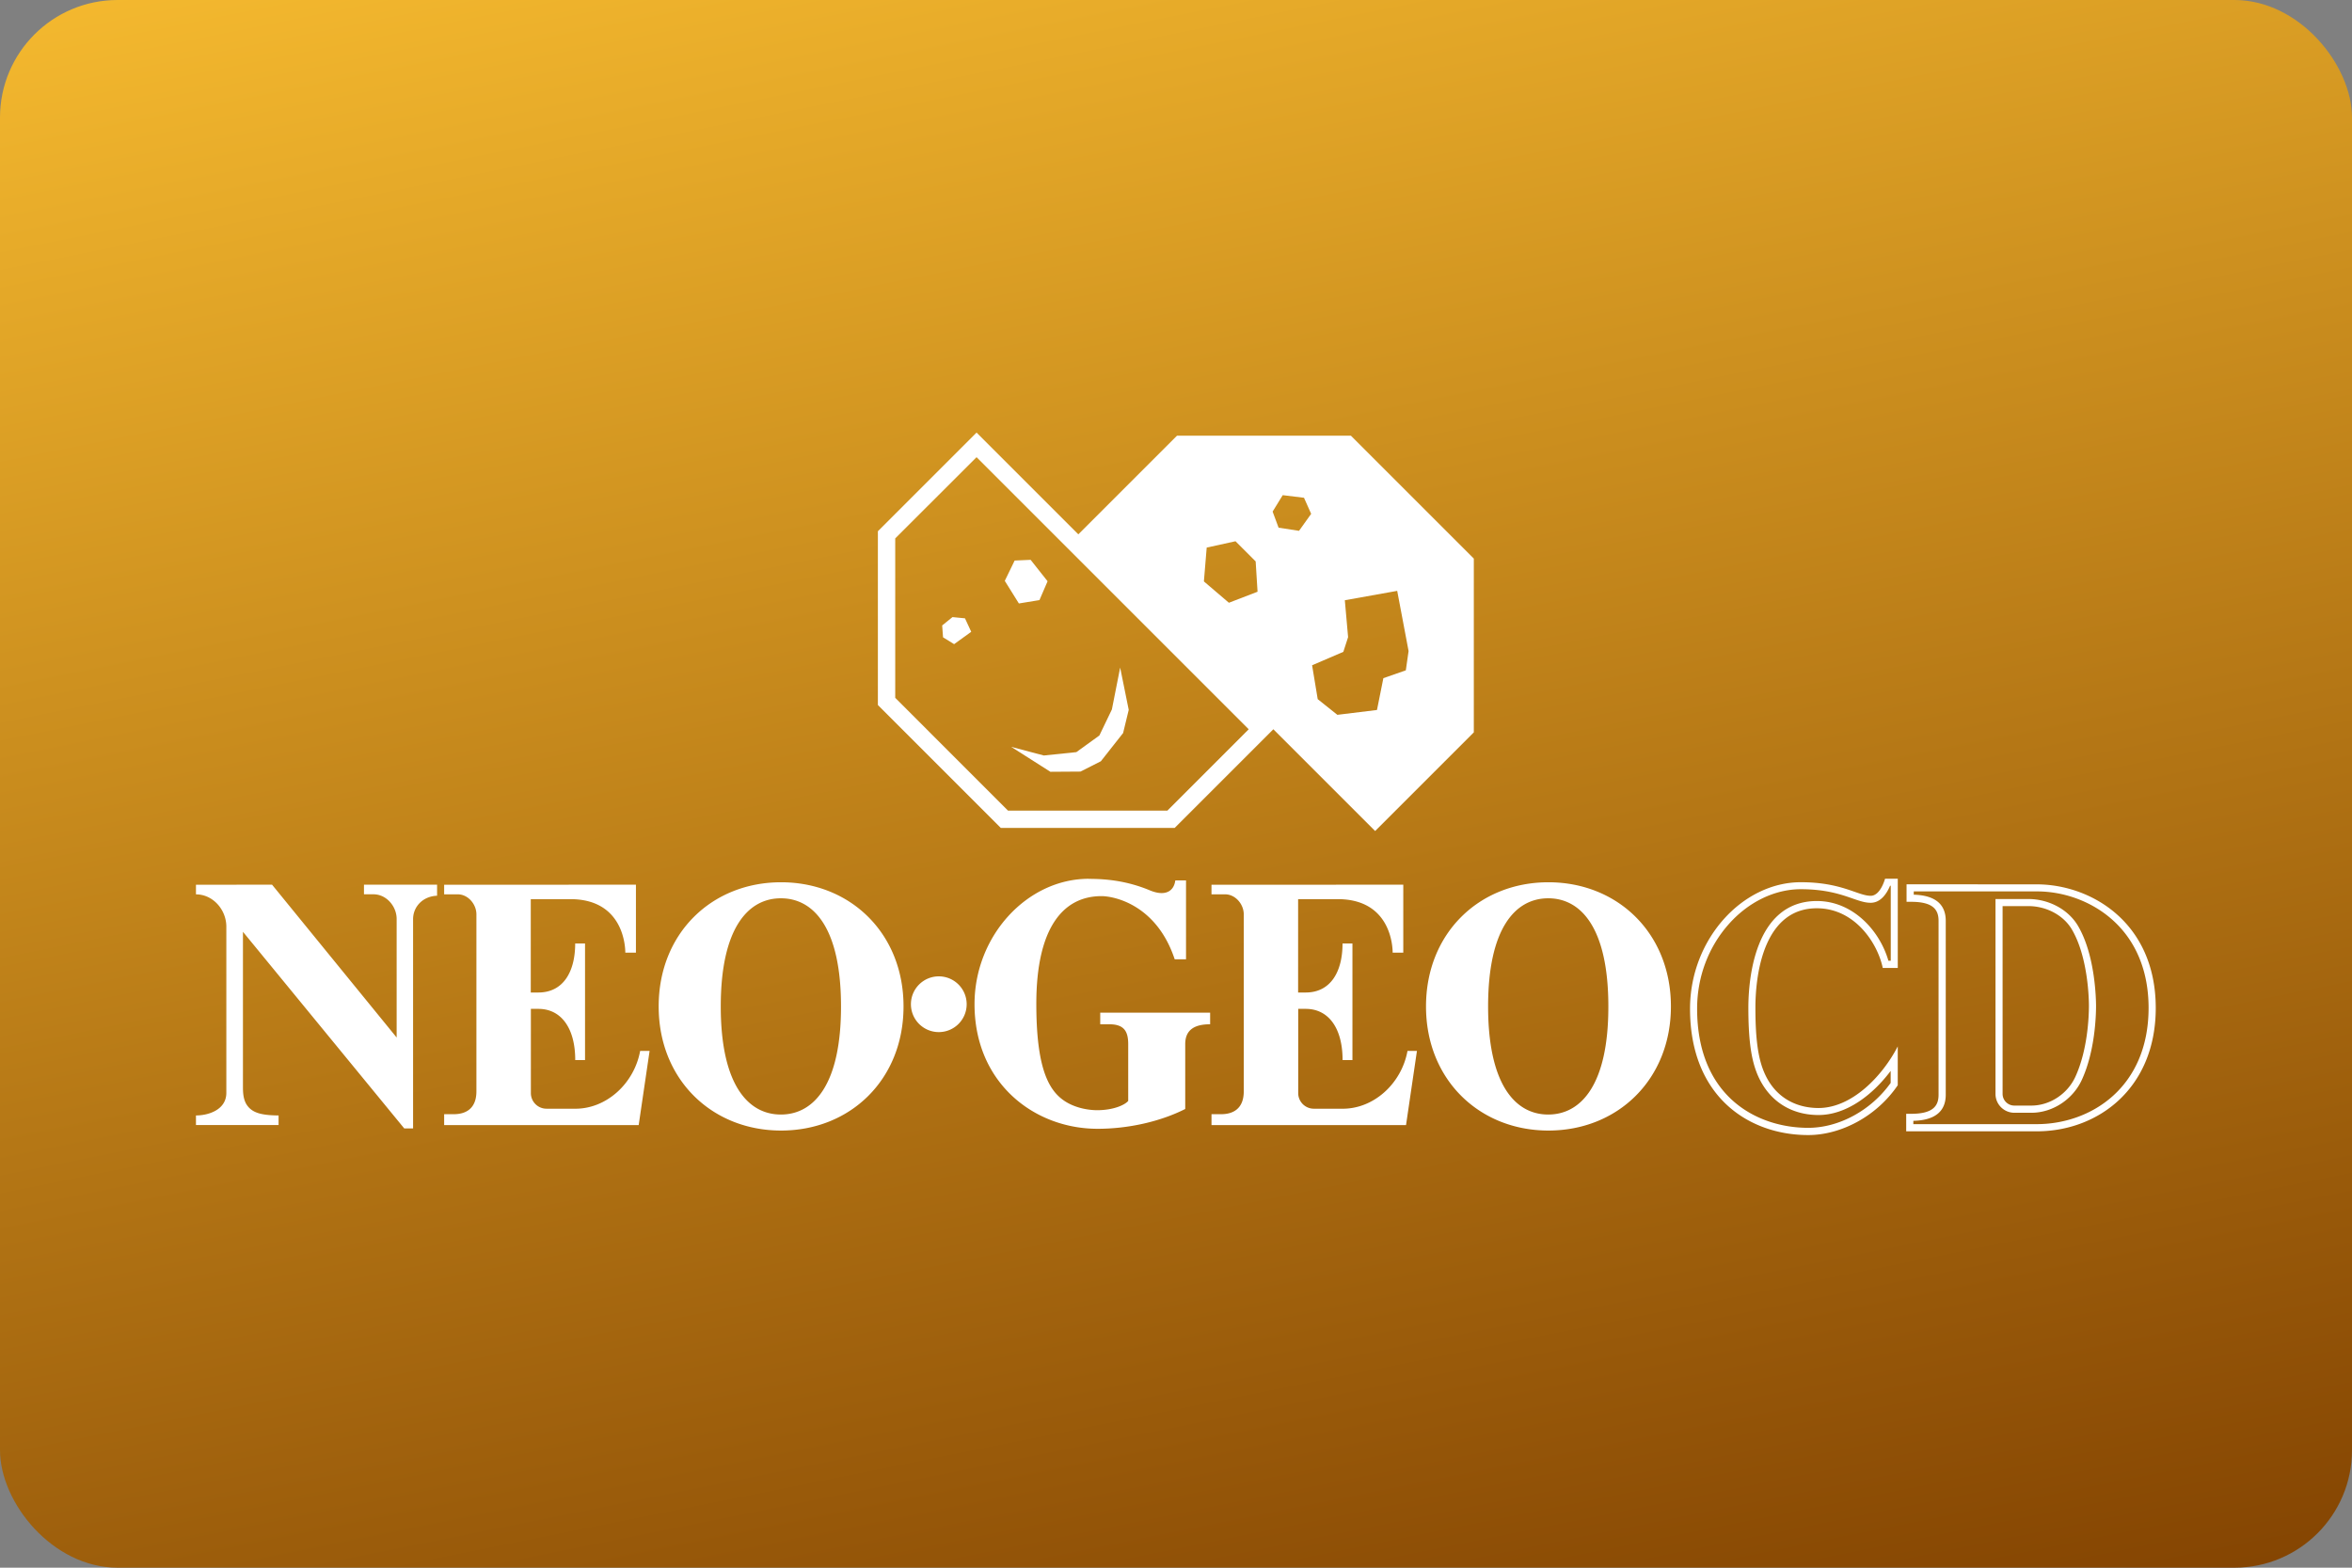 <svg width="480" height="320" version="1.1" viewBox="0 0 480 320" xml:space="preserve"
     xmlns="http://www.w3.org/2000/svg"><rect x="0" y="0" width="480" height="320" fill="#808080" stroke="none"/><defs><linearGradient id="a" x1="35.91" x2="11.88" y1="106.6" y2="-12.74" gradientTransform="scale(3.78)" gradientUnits="userSpaceOnUse"><stop stop-color="#804000" offset="0"/><stop
        stop-color="#ffc433" offset="1"/></linearGradient></defs>
    <rect width="480" height="320" ry="24" fill="url(#a)"/>
    <path d="m199.3 88.3-20.14 20.14v35.47l25.09 25.09h35.48l20.14-20.14 20.77 20.77 20.14-20.14v-35.47l-25.09-25.09h-35.48l-20.14 20.14zm0 5.021 55.54 55.54-16.59 16.6h-32.54l-23.01-23.02v-32.54zm62.48 7.752 4.344 0.531 1.459 3.283-2.479 3.469-4.168-0.646-1.219-3.281zm-9.637 9.408 4.115 4.115 0.385 6.189-5.846 2.25-5.104-4.355 0.572-6.906zm-41.81 3.793-3.262 0.146-2.012 4.146 2.877 4.615 4.197-0.688 1.658-3.846zm74.81 6.334 2.322 12.29-0.562 3.928-4.584 1.604-1.303 6.492-8.084 0.99-4.012-3.199-1.146-6.918 6.377-2.74 0.969-3-0.666-7.533zm-90.76 5.355-2.104 1.709 0.178 2.418 2.26 1.395 3.49-2.521-1.271-2.75zm34.22 10.31-1.688 8.543-2.553 5.314-4.699 3.396-6.637 0.688-6.648-1.76 7.982 5.084 6.146-0.041 4.156-2.105 4.543-5.762 1.146-4.73zm156.1 43.09s-0.917 3.49-2.928 3.49c-2.615 0-5.906-2.771-14.25-2.771-11.96 0-22.62 11.68-22.62 25.83 0 17.96 12 25.78 24.12 25.78 6.72 0 13.99-3.854 18.27-10.17v-7.93c-3.136 6.095-9.377 12.58-16.17 12.58-4.584 0-9.252-2.167-11.4-8.064-1.104-3.032-1.479-7.075-1.479-12.42 0.01-7.533 2-20.29 12.53-20.29 7.71 0 12.39 7.043 13.46 12.19h3.064v-18.22zm-162.5 0.019c-12.6 0-23.32 11.66-23.32 25.59 0 16.04 12.12 25.44 25.12 25.44 6.168 0 12.7-1.426 17.88-4.041v-13.25c0-3.105 2.167-4.043 5.084-4.043v-2.365h-22.43v2.365h1.855c3.011 0 3.854 1.449 3.854 4.043v11.6c-0.688 0.834-3.032 1.896-6.355 1.896-0.677 0-4.51-0.073-7.375-2.428-3.001-2.459-5.023-7.448-5.023-19.3 0-15.44 5.428-21.97 13.3-21.97 2.563 0 11.24 1.73 14.94 12.89h2.312v-16.1h-2.187c-0.281 2.167-1.991 3.366-5.221 2.021-4.876-2.032-9.241-2.334-12.44-2.334zm-62.8 0.709c-14.12 0-24.98 10.4-24.98 25.34s10.88 25.34 24.98 25.34c14.12 0 24.99-10.4 24.99-25.34s-10.88-25.34-24.99-25.34zm156.6 0c-14.12 0-24.98 10.4-24.98 25.34s10.88 25.34 24.98 25.34c14.12 0 25-10.4 25-25.34s-10.88-25.34-25-25.34zm73.09 0.416v3.574h0.947c4.636 0 5.584 1.74 5.584 3.896v35.48c0 2.146-0.958 3.896-5.584 3.896h-1.021v3.574h26.66c12.38 0 24.27-8.648 24.27-25.2-0.021-17.5-13.28-25.21-24.29-25.21zm-349.1 0.094v1.959c3.469 0 6.199 3.126 6.199 6.605v33.91c0 3.469-3.657 4.615-6.199 4.615v1.959h16.86v-1.959c-3.157-0.021-4.823-0.448-5.906-1.469-1.073-1.021-1.365-2.375-1.365-4.24v-31.78l32.92 40.14h1.801v-42.72c0-2.532 1.981-4.677 4.898-4.781v-2.252h-14.92v1.959h1.947c2.605 0 4.721 2.428 4.721 5.033v24.2l-25.43-31.2zm50.65 0v1.949h2.76c2.115 0 3.824 2.001 3.824 4.105v36.11c0 3.803-2.49 4.668-4.605 4.668h-1.979v2.229h39.7l2.23-15.15h-1.928c-1.219 6.72-7.012 11.97-13.51 11.8h-5.605c-1.761 0-3.188-1.427-3.188-3.188v-17.19h1.541c4.584 0 7.512 3.844 7.512 10.45h2v-23.8h-2.01c0 5.814-2.46 10.01-7.523 10.01h-1.541v-19.06h8.064c10.86 0 11.23 9.679 11.23 10.93h2.168v-13.88zm156.6 0v1.949h2.762c2.115 0 3.824 2.001 3.824 4.105v36.11c0 3.803-2.49 4.668-4.605 4.668h-1.98v2.229h39.7l2.229-15.15h-1.928c-1.219 6.72-7.01 11.97-13.51 11.8h-5.605c-1.761 0-3.189-1.427-3.189-3.188v-17.19h1.543c4.584 0 7.512 3.844 7.512 10.45h2.012v-23.8h-2.021c0 5.814-2.46 10.01-7.523 10.01h-1.541v-19.06h8.064c10.86 0 11.23 9.679 11.23 10.93h2.168v-13.88zm138.5 0.199h0.125v15.31h-0.48c-1.75-6.105-7.209-12.19-14.6-12.19-12.97 0.021-13.98 16.66-13.98 21.75 0 5.96 0.479 9.941 1.562 12.91 2.084 5.73 6.742 9.021 12.76 9.021 5.678 0 11.01-4.063 14.72-9.002v2.449c-3.97 5.584-10.52 9.168-16.83 9.168-10.46 0-22.67-6.366-22.67-24.33 0-6.428 2.293-12.56 6.461-17.25 4.011-4.522 9.376-7.127 14.71-7.127 5.105 0 8.22 1.083 10.5 1.875 1.438 0.5 2.573 0.896 3.75 0.896 2.178 0 3.398-2.125 3.961-3.49zm4.822 1.156h25.12c5.605 0 11.18 2.072 15.29 5.688 4.918 4.313 7.512 10.57 7.512 18.08 0 16.31-11.83 23.74-22.82 23.74h-25.19v-0.678c4.386-0.104 6.615-1.906 6.615-5.334v-35.49c0-3.417-2.199-5.209-6.533-5.334zm-231.2 1.406c6.783 0 12.27 6.209 12.27 22.07 0.01 15.86-5.491 22.07-12.27 22.07-6.783 0-12.27-6.211-12.27-22.07 0-15.86 5.501-22.07 12.27-22.07zm156.6 0c6.783 0 12.27 6.209 12.27 22.07 0.021 15.86-5.491 22.07-12.27 22.07-6.783 0-12.27-6.211-12.27-22.07 0-15.86 5.501-22.07 12.27-22.07zm91.28 0.156v39.78c0 2.125 1.728 3.844 3.854 3.844h3.48c4.303 0 8.449-2.709 10.29-6.73 2.688-5.855 2.896-13.06 2.896-15.13-0.01-1.042-0.104-10.21-3.678-16.28-1.959-3.334-5.948-5.49-10.15-5.49zm1.447 1.438h5.252c3.699 0 7.198 1.876 8.896 4.783 3.365 5.741 3.471 14.54 3.471 15.52 0 2-0.199 8.938-2.762 14.53-1.615 3.522-5.23 5.887-8.98 5.887h-3.48c-1.323 0-2.396-1.071-2.396-2.395zm-217.1 14.34a5.689 5.689 0 0 0-5.689 5.689 5.689 5.689 0 0 0 5.689 5.689 5.689 5.689 0 0 0 5.688-5.689 5.689 5.689 0 0 0-5.688-5.689z"
          fill="#fff"/></svg>
